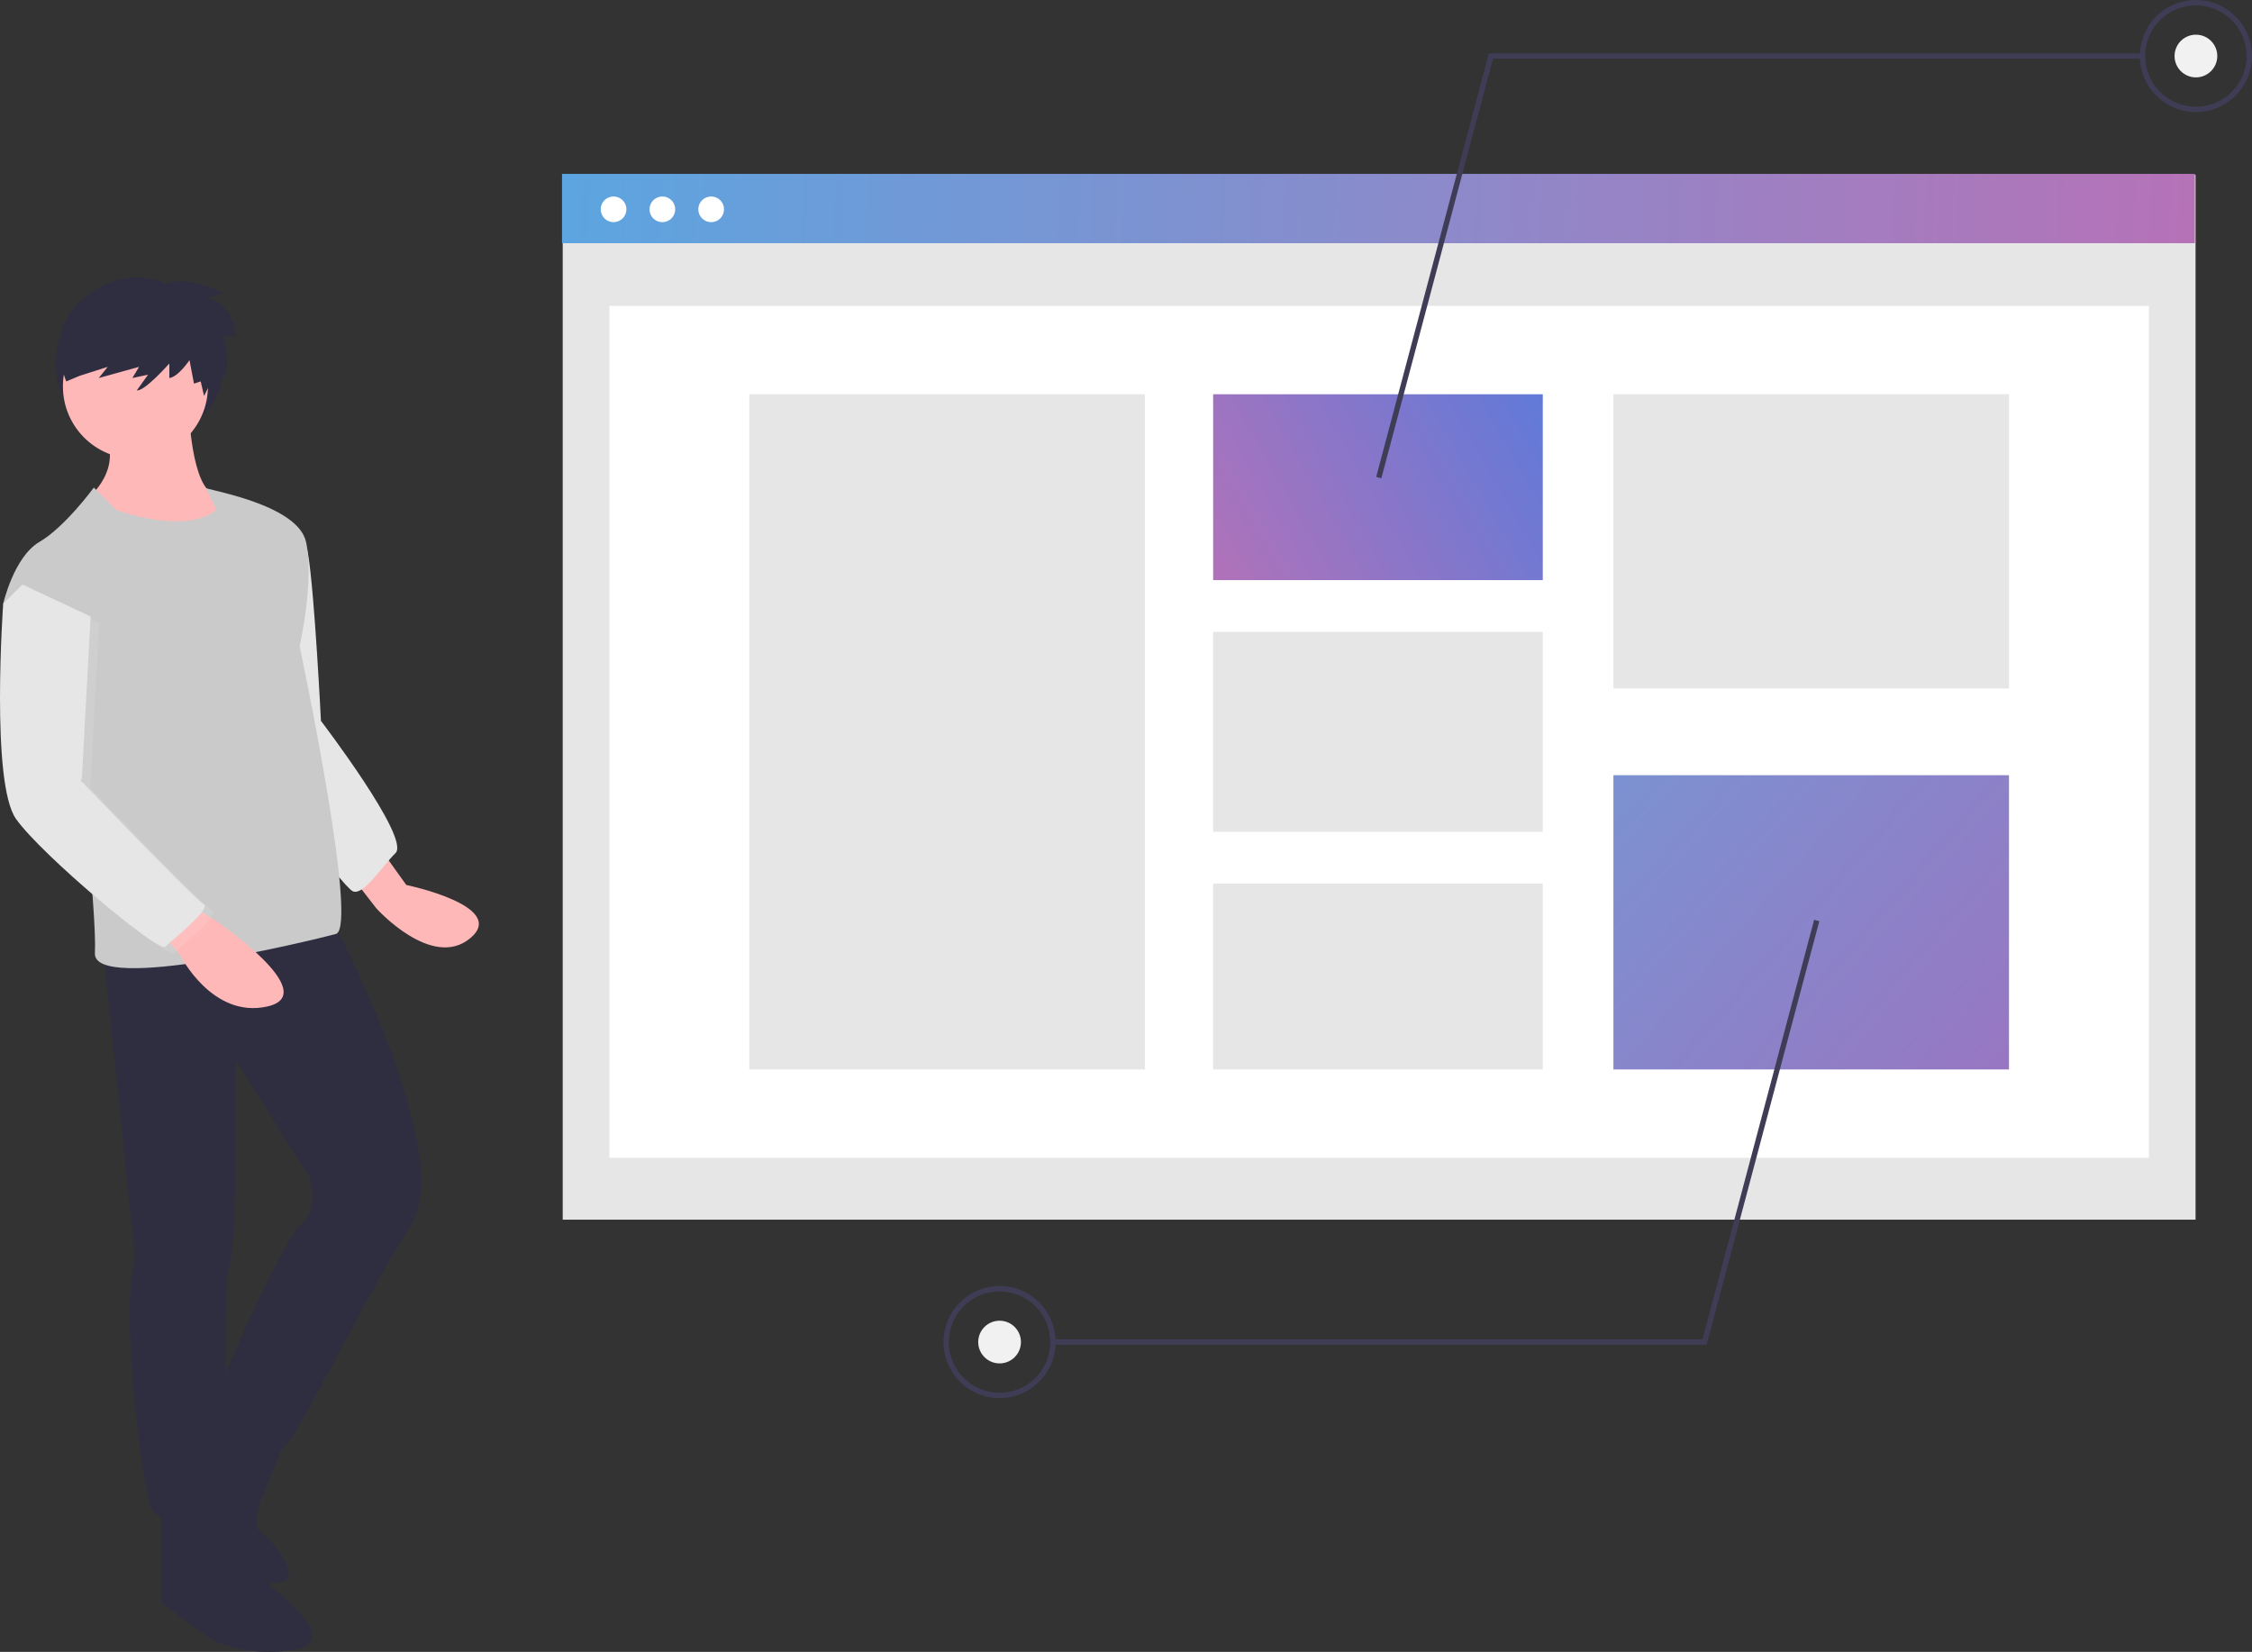 <svg width="608" height="446" viewBox="0 0 608 446" fill="none" xmlns="http://www.w3.org/2000/svg">
<rect x="0" y="0" width="608" height="446" fill="#333333" stroke="none"/>
<g clip-path="url(#clip0)">
<path d="M37.712 119.56C50.272 119.56 60.454 110.03 60.454 98.274C60.454 86.519 50.272 76.989 37.712 76.989C25.152 76.989 14.97 86.519 14.97 98.274C14.97 110.03 25.152 119.56 37.712 119.56Z" fill="#2F2E41"/>
<path d="M103.924 230.877L109.681 238.931C109.681 238.931 137.318 244.683 126.954 253.313C116.59 261.942 101.621 245.259 101.621 245.259L93.56 234.904L103.924 230.877Z" fill="#FFB8B8"/>
<path d="M73.985 139.407C73.985 139.407 81.469 139.407 83.197 149.762C84.924 160.117 86.651 194.634 86.651 194.634C86.651 194.634 110.833 226.274 106.803 230.301C102.772 234.328 98.166 241.807 95.288 240.656C92.409 239.506 67.651 205.564 67.651 205.564L73.985 139.407Z" fill="#E6E6E6"/>
<path d="M50.954 110.068C50.954 110.068 51.53 132.504 58.439 133.654C65.348 134.805 63.045 142.283 63.045 142.283C63.045 142.283 40.591 155.515 25.621 142.283L22.742 135.38C22.742 135.38 33.106 127.901 28.5 117.546L50.954 110.068Z" fill="#FFB8B8"/>
<path d="M89.53 248.135C89.53 248.135 123.5 311.416 110.833 330.976C98.166 350.535 79.166 390.805 76.288 390.805C73.409 390.805 57.288 382.751 58.439 377.573C59.591 372.396 76.863 333.852 81.469 330.4C86.075 326.949 83.772 317.744 83.197 317.169C82.621 316.594 63.621 286.104 63.621 286.104C63.621 286.104 64.197 334.427 61.894 341.906C59.591 349.385 62.469 402.886 59.591 405.187C56.712 407.488 43.469 411.515 41.166 408.063C38.864 404.612 31.954 352.261 36.56 340.18L27.924 257.34L89.53 248.135Z" fill="#2F2E41"/>
<path d="M58.439 401.735L72.833 428.198C72.833 428.198 93.56 443.156 79.166 445.457C64.773 447.758 56.136 442.005 56.136 442.005L43.47 432.8V406.338L58.439 401.735Z" fill="#2F2E41"/>
<path d="M78.015 386.778L70.53 404.612C70.53 404.612 67.651 412.09 70.53 413.816C73.409 415.542 81.469 425.897 76.288 427.048C75.245 427.252 74.186 427.357 73.124 427.362C68.809 427.434 64.524 426.634 60.527 425.009C56.529 423.383 52.903 420.967 49.864 417.905L45.197 413.241C45.197 413.241 61.186 376.453 60.964 376.725C60.742 376.998 78.015 386.778 78.015 386.778Z" fill="#2F2E41"/>
<path d="M36.56 123.874C47.372 123.874 56.136 115.117 56.136 104.315C56.136 93.512 47.372 84.755 36.56 84.755C25.749 84.755 16.985 93.512 16.985 104.315C16.985 115.117 25.749 123.874 36.56 123.874Z" fill="#FFB8B8"/>
<path d="M25.333 131.641L31.379 137.681C31.379 137.681 49.803 144.584 58.439 137.681C58.439 137.681 55.273 131.065 55.273 131.641C55.273 132.216 80.318 135.955 82.621 146.31C84.924 156.665 80.894 174.499 80.894 174.499C80.894 174.499 97.015 250.436 90.681 252.162C84.348 253.888 25.045 268.27 25.621 257.34C26.197 246.409 21.015 201.537 21.015 201.537L0.864 162.994C0.864 162.994 3.742 150.337 10.651 146.31C17.561 142.283 25.333 131.641 25.333 131.641Z" fill="#CACACA"/>
<path d="M50.954 244.108L58.439 248.71C58.439 248.71 87.227 268.27 72.257 271.722C57.288 275.173 48.651 257.915 48.651 257.915L42.894 251.012L50.954 244.108Z" fill="#FFB8B8"/>
<path opacity="0.1" d="M8.348 159.542L3.167 164.719C3.167 164.719 -0.288 213.043 6.621 222.823C13.53 232.603 45.197 259.065 46.924 257.34C48.651 255.614 59.591 246.985 57.288 245.834C54.985 244.683 24.364 212.715 24.364 212.715L26.773 168.171L8.348 159.542Z" fill="white"/>
<path d="M6.045 157.816L0.864 162.994C0.864 162.994 -2.591 211.317 4.318 221.097C11.227 230.877 42.894 257.34 44.621 255.614C46.348 253.888 57.288 245.259 54.985 244.108C52.682 242.958 22.061 210.99 22.061 210.99L24.47 166.445L6.045 157.816Z" fill="#E6E6E6"/>
<path d="M44.657 76.532C44.657 76.532 51.311 74.114 60.385 79.252L55.545 80.461C55.545 80.461 62.805 81.065 63.712 90.736H60.385C60.385 90.736 62.502 99.198 60.385 101.616L59.024 99.047L55.092 106.905L54.184 102.976L52.37 103.58L51.16 97.234C51.16 97.234 48.135 101.767 45.715 102.069V98.14C45.715 98.14 39.061 105.696 36.944 105.394L39.968 101.163L35.734 102.069L37.548 99.047L26.66 102.069L29.079 99.047L21.518 101.465L17.888 102.976C17.888 102.976 12.746 91.189 20.005 83.029C27.265 74.87 37.851 73.056 44.657 76.532Z" fill="#2F2E41"/>
<path d="M592.764 47.198H151.922V329.301H592.764V47.198Z" fill="#E6E6E6"/>
<path d="M580.158 82.581H164.527V312.611H580.158V82.581Z" fill="white"/>
<path d="M592.575 46.948H151.733V65.662H592.575V46.948Z" fill="url(#paint0_linear)"/>
<path d="M165.651 59.984C167.568 59.984 169.122 58.431 169.122 56.516C169.122 54.6 167.568 53.047 165.651 53.047C163.734 53.047 162.18 54.6 162.18 56.516C162.18 58.431 163.734 59.984 165.651 59.984Z" fill="white"/>
<path d="M178.827 59.984C180.744 59.984 182.298 58.431 182.298 56.516C182.298 54.6 180.744 53.047 178.827 53.047C176.91 53.047 175.355 54.6 175.355 56.516C175.355 58.431 176.91 59.984 178.827 59.984Z" fill="white"/>
<path d="M192.003 59.984C193.92 59.984 195.474 58.431 195.474 56.516C195.474 54.6 193.92 53.047 192.003 53.047C190.085 53.047 188.531 54.6 188.531 56.516C188.531 58.431 190.085 59.984 192.003 59.984Z" fill="white"/>
<path d="M309.091 106.448H202.293V288.744H309.091V106.448Z" fill="#E6E6E6"/>
<path d="M416.524 106.448H327.526V156.627H416.524V106.448Z" fill="url(#paint1_linear)"/>
<path d="M416.524 170.601H327.526V224.591H416.524V170.601Z" fill="#E6E6E6"/>
<path d="M416.524 238.565H327.526V288.744H416.524V238.565Z" fill="#E6E6E6"/>
<path d="M542.392 106.448H435.595V185.892H542.392V106.448Z" fill="#E6E6E6"/>
<path d="M542.392 209.3H435.595V288.744H542.392V209.3Z" fill="url(#paint2_linear)"/>
<path d="M372.942 129.131L371.548 128.761L401.971 14.408H578.44V15.848H403.079L372.942 129.131Z" fill="#3F3D56"/>
<path d="M592.86 30.256C589.865 30.256 586.938 29.368 584.448 27.706C581.958 26.044 580.018 23.681 578.872 20.917C577.726 18.153 577.426 15.111 578.01 12.177C578.595 9.242 580.037 6.546 582.154 4.431C584.271 2.315 586.969 0.874 589.906 0.291C592.843 -0.293 595.887 0.007 598.654 1.152C601.42 2.297 603.785 4.235 605.448 6.723C607.112 9.211 608 12.136 608 15.128C607.995 19.139 606.399 22.984 603.56 25.82C600.722 28.656 596.874 30.251 592.86 30.256ZM592.86 1.441C590.15 1.441 587.502 2.243 585.249 3.747C582.997 5.251 581.241 7.389 580.204 9.89C579.167 12.391 578.896 15.143 579.425 17.798C579.953 20.453 581.258 22.892 583.174 24.806C585.089 26.72 587.53 28.024 590.187 28.552C592.845 29.08 595.599 28.809 598.102 27.773C600.605 26.737 602.744 24.983 604.249 22.732C605.755 20.481 606.558 17.835 606.558 15.128C606.554 11.499 605.109 8.02 602.541 5.454C599.973 2.888 596.492 1.445 592.86 1.441Z" fill="#3F3D56"/>
<path d="M592.86 20.891C596.045 20.891 598.627 18.311 598.627 15.128C598.627 11.945 596.045 9.365 592.86 9.365C589.674 9.365 587.092 11.945 587.092 15.128C587.092 18.311 589.674 20.891 592.86 20.891Z" fill="#F1F1F1"/>
<path d="M460.757 363.067H284.287V361.626H459.648L489.786 248.343L491.18 248.713L460.757 363.067Z" fill="#3F3D56"/>
<path d="M269.868 377.474C266.873 377.474 263.946 376.587 261.456 374.925C258.966 373.263 257.026 370.9 255.88 368.136C254.734 365.372 254.434 362.33 255.018 359.395C255.602 356.461 257.044 353.765 259.162 351.65C261.279 349.534 263.977 348.093 266.914 347.509C269.851 346.926 272.895 347.225 275.661 348.37C278.428 349.515 280.793 351.454 282.456 353.942C284.12 356.43 285.008 359.355 285.008 362.347C285.003 366.357 283.407 370.203 280.568 373.039C277.73 375.875 273.882 377.47 269.868 377.474ZM269.868 348.66C267.158 348.66 264.51 349.462 262.257 350.966C260.004 352.47 258.249 354.608 257.212 357.109C256.175 359.61 255.904 362.362 256.432 365.017C256.961 367.672 258.266 370.111 260.181 372.025C262.097 373.939 264.538 375.243 267.195 375.771C269.852 376.299 272.607 376.028 275.11 374.992C277.613 373.956 279.752 372.202 281.257 369.951C282.762 367.7 283.566 365.054 283.566 362.347C283.562 358.718 282.117 355.239 279.549 352.673C276.981 350.107 273.499 348.664 269.868 348.66Z" fill="#3F3D56"/>
<path d="M269.867 368.11C273.053 368.11 275.635 365.529 275.635 362.347C275.635 359.164 273.053 356.584 269.867 356.584C266.682 356.584 264.1 359.164 264.1 362.347C264.1 365.529 266.682 368.11 269.867 368.11Z" fill="#F1F1F1"/>
</g>
<defs>
<linearGradient id="paint0_linear" x1="152" y1="47" x2="593" y2="66" gradientUnits="userSpaceOnUse">
<stop stop-color="#5CA5E0"/>
<stop offset="1" stop-color="#B672B7"/>
</linearGradient>
<linearGradient id="paint1_linear" x1="427" y1="101" x2="316" y2="164.5" gradientUnits="userSpaceOnUse">
<stop stop-color="#577BDC"/>
<stop offset="1" stop-color="#BC71B5"/>
</linearGradient>
<linearGradient id="paint2_linear" x1="430" y1="202" x2="542" y2="300" gradientUnits="userSpaceOnUse">
<stop stop-color="#7A93D2"/>
<stop offset="1" stop-color="#9975C2"/>
</linearGradient>
<clipPath id="clip0">
<rect width="608" height="446" fill="white"/>
</clipPath>
</defs>
</svg>

